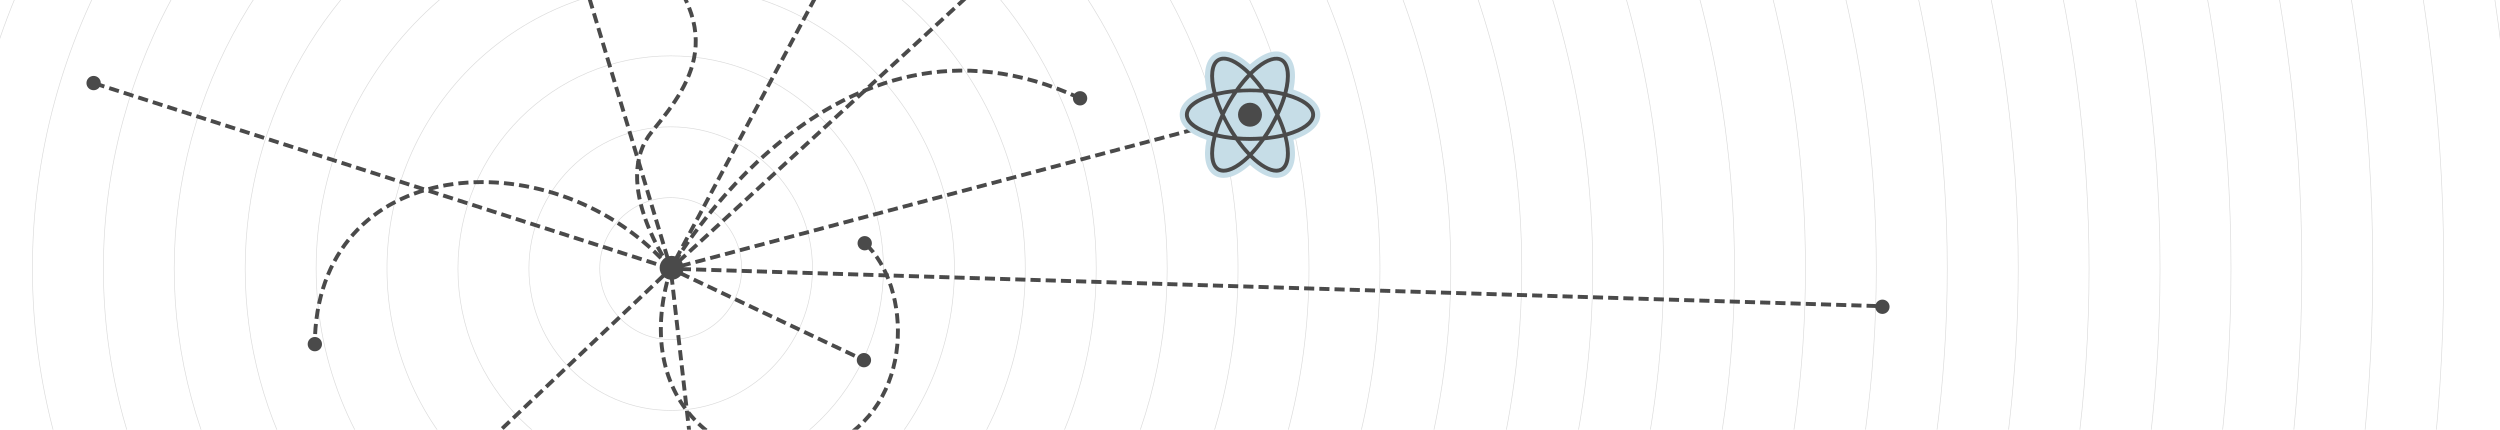 <?xml version="1.0" encoding="utf-8"?>
<!-- Generator: Adobe Illustrator 19.2.1, SVG Export Plug-In . SVG Version: 6.00 Build 0)  -->
<!DOCTYPE svg PUBLIC "-//W3C//DTD SVG 1.1//EN" "http://www.w3.org/Graphics/SVG/1.1/DTD/svg11.dtd">
<svg version="1.1" id="Layer_1" xmlns="http://www.w3.org/2000/svg" xmlns:xlink="http://www.w3.org/1999/xlink" x="0px" y="0px"
	 viewBox="0 0 1920 330" enable-background="new 0 0 1920 330" xml:space="preserve">
<g>
	<g>
		<g>
			<line fill="none" stroke="#4A4A4A" stroke-width="3" stroke-miterlimit="10" x1="515.1" y1="206.3" x2="512.3" y2="209"/>
			
				<line fill="none" stroke="#4A4A4A" stroke-width="3" stroke-miterlimit="10" stroke-dasharray="7.755,3.877" x1="509.5" y1="211.7" x2="240.8" y2="466.5"/>
		</g>
	</g>
	<g>
		<g>
			<line fill="none" stroke="#4A4A4A" stroke-width="3" stroke-miterlimit="10" x1="515.1" y1="206.3" x2="518.9" y2="205.3"/>
			
				<line fill="none" stroke="#4A4A4A" stroke-width="3" stroke-miterlimit="10" stroke-dasharray="7.846,3.923" x1="522.7" y1="204.3" x2="953" y2="89.8"/>
			<line fill="none" stroke="#4A4A4A" stroke-width="3" stroke-miterlimit="10" x1="954.9" y1="89.3" x2="958.6" y2="88.3"/>
		</g>
	</g>
	<g>
		<g>
			<line fill="none" stroke="#4A4A4A" stroke-width="3" stroke-miterlimit="10" x1="515.1" y1="206.3" x2="518.6" y2="208"/>
			
				<line fill="none" stroke="#4A4A4A" stroke-width="3" stroke-miterlimit="10" stroke-dasharray="7.819,3.909" x1="522.2" y1="209.7" x2="658.2" y2="274.1"/>
			<line fill="none" stroke="#4A4A4A" stroke-width="3" stroke-miterlimit="10" x1="660" y1="275" x2="663.5" y2="276.6"/>
		</g>
	</g>
	<g>
		<g>
			<line fill="none" stroke="#4A4A4A" stroke-width="3" stroke-miterlimit="10" x1="515.1" y1="206.3" x2="517" y2="202.9"/>
			
				<line fill="none" stroke="#4A4A4A" stroke-width="3" stroke-miterlimit="10" stroke-dasharray="7.724,3.862" x1="518.8" y1="199.5" x2="626.9" y2="-3.3"/>
		</g>
	</g>
	<g>
		<g>
			<line fill="none" stroke="#4A4A4A" stroke-width="3" stroke-miterlimit="10" x1="515.1" y1="206.3" x2="514" y2="202.6"/>
			
				<line fill="none" stroke="#4A4A4A" stroke-width="3" stroke-miterlimit="10" stroke-dasharray="7.878,3.939" x1="512.9" y1="198.8" x2="428.3" y2="-82.2"/>
		</g>
	</g>
	<g>
		<g>
			<line fill="none" stroke="#4A4A4A" stroke-width="3" stroke-miterlimit="10" x1="515.1" y1="206.3" x2="518" y2="203.7"/>
			
				<line fill="none" stroke="#4A4A4A" stroke-width="3" stroke-miterlimit="10" stroke-dasharray="7.783,3.892" x1="520.9" y1="201.1" x2="906.5" y2="-152.9"/>
		</g>
	</g>
	<g>
		<g>
			<path fill="none" stroke="#4A4A4A" stroke-width="3" stroke-miterlimit="10" stroke-dasharray="7.793,3.897" d="M540.3,427.7
				l-25.2-221.3c-86.7-100.2-267.1-90.7-273.2,52.1"/>
			<path fill="none" stroke="#4A4A4A" stroke-width="3" stroke-miterlimit="10" d="M241.9,260.4c0,1.3-0.1,2.6-0.1,3.9"/>
		</g>
	</g>
	<path fill="none" stroke="#4A4A4A" stroke-width="3" stroke-miterlimit="10" stroke-dasharray="7.81,3.905" d="M829.5,75.5
		c-190-89.2-314.3,130.8-314.3,130.8c-34.5,109.3,54.7,166.6,121.7,136s63.1-123,27.3-155.5"/>
	
		<line fill="none" stroke="#4A4A4A" stroke-width="3" stroke-miterlimit="10" stroke-dasharray="7.81,3.905" x1="515.1" y1="206.3" x2="71.9" y2="63.8"/>
	<path fill="none" stroke="#4A4A4A" stroke-width="3" stroke-miterlimit="10" stroke-dasharray="7.81,3.905" d="M515.1,206.3
		c0,0-46.9-65.7-14.3-105.4s63.1-83.3-19.5-156.2"/>
	<circle fill="#4A4A4A" cx="515.8" cy="205.7" r="9.2"/>
	<circle fill="#4A4A4A" cx="829.5" cy="75.5" r="5.5"/>
	<circle fill="#4A4A4A" cx="664.1" cy="186.8" r="5.5"/>
	<circle fill="#4A4A4A" cx="663.5" cy="276.6" r="5.5"/>
	<circle fill="#4A4A4A" cx="241.8" cy="264.3" r="5.5"/>
	<circle fill="#4A4A4A" cx="71.9" cy="63.8" r="5.5"/>
	<circle opacity="0.2" fill="none" stroke="#4A4A4A" stroke-width="0.5" stroke-miterlimit="10" cx="515.1" cy="206.3" r="108.9"/>
	<circle opacity="0.2" fill="none" stroke="#4A4A4A" stroke-width="0.5" stroke-miterlimit="10" cx="515.1" cy="206.3" r="1416.1"/>
	<circle opacity="0.2" fill="none" stroke="#4A4A4A" stroke-width="0.5" stroke-miterlimit="10" cx="515.1" cy="206.3" r="1361.7"/>
	<circle opacity="0.2" fill="none" stroke="#4A4A4A" stroke-width="0.5" stroke-miterlimit="10" cx="515.1" cy="206.3" r="1307.2"/>
	<circle opacity="0.2" fill="none" stroke="#4A4A4A" stroke-width="0.5" stroke-miterlimit="10" cx="515.1" cy="206.3" r="1252.7"/>
	<circle opacity="0.2" fill="none" stroke="#4A4A4A" stroke-width="0.5" stroke-miterlimit="10" cx="515.1" cy="206.3" r="1198.3"/>
	<circle opacity="0.2" fill="none" stroke="#4A4A4A" stroke-width="0.5" stroke-miterlimit="10" cx="515.1" cy="206.3" r="1143.8"/>
	<circle opacity="0.2" fill="none" stroke="#4A4A4A" stroke-width="0.5" stroke-miterlimit="10" cx="515.1" cy="206.3" r="1089.3"/>
	<circle opacity="0.2" fill="none" stroke="#4A4A4A" stroke-width="0.5" stroke-miterlimit="10" cx="515.1" cy="206.3" r="1034.9"/>
	<circle opacity="0.2" fill="none" stroke="#4A4A4A" stroke-width="0.5" stroke-miterlimit="10" cx="515.1" cy="206.3" r="980.4"/>
	<circle opacity="0.2" fill="none" stroke="#4A4A4A" stroke-width="0.5" stroke-miterlimit="10" cx="515.1" cy="206.3" r="925.9"/>
	<circle opacity="0.2" fill="none" stroke="#4A4A4A" stroke-width="0.5" stroke-miterlimit="10" cx="515.1" cy="206.3" r="871.5"/>
	<circle opacity="0.2" fill="none" stroke="#4A4A4A" stroke-width="0.5" stroke-miterlimit="10" cx="515.1" cy="206.3" r="817"/>
	<circle opacity="0.2" fill="none" stroke="#4A4A4A" stroke-width="0.5" stroke-miterlimit="10" cx="515.1" cy="206.3" r="54.5"/>
	<circle opacity="0.2" fill="none" stroke="#4A4A4A" stroke-width="0.5" stroke-miterlimit="10" cx="515.1" cy="206.3" r="272.3"/>
	<circle opacity="0.2" fill="none" stroke="#4A4A4A" stroke-width="0.5" stroke-miterlimit="10" cx="515.1" cy="206.3" r="217.9"/>
	<circle opacity="0.2" fill="none" stroke="#4A4A4A" stroke-width="0.5" stroke-miterlimit="10" cx="515.1" cy="206.3" r="163.4"/>
	<circle opacity="0.2" fill="none" stroke="#4A4A4A" stroke-width="0.5" stroke-miterlimit="10" cx="515.1" cy="206.3" r="762.5"/>
	<circle opacity="0.2" fill="none" stroke="#4A4A4A" stroke-width="0.5" stroke-miterlimit="10" cx="515.1" cy="206.3" r="708.1"/>
	<circle opacity="0.2" fill="none" stroke="#4A4A4A" stroke-width="0.5" stroke-miterlimit="10" cx="515.1" cy="206.3" r="653.6"/>
	<circle opacity="0.2" fill="none" stroke="#4A4A4A" stroke-width="0.5" stroke-miterlimit="10" cx="515.1" cy="206.3" r="599.1"/>
	<circle opacity="0.2" fill="none" stroke="#4A4A4A" stroke-width="0.5" stroke-miterlimit="10" cx="515.1" cy="206.3" r="544.7"/>
	<circle opacity="0.2" fill="none" stroke="#4A4A4A" stroke-width="0.5" stroke-miterlimit="10" cx="515.1" cy="206.3" r="490.2"/>
	<circle opacity="0.2" fill="none" stroke="#4A4A4A" stroke-width="0.5" stroke-miterlimit="10" cx="515.1" cy="206.3" r="435.7"/>
	<circle opacity="0.2" fill="none" stroke="#4A4A4A" stroke-width="0.5" stroke-miterlimit="10" cx="515.1" cy="206.3" r="381.3"/>
	<circle opacity="0.2" fill="none" stroke="#4A4A4A" stroke-width="0.5" stroke-miterlimit="10" cx="515.1" cy="206.3" r="326.8"/>
	<g>
		<g>
			<line fill="none" stroke="#4A4A4A" stroke-width="3" stroke-miterlimit="10" x1="515.1" y1="206.3" x2="519" y2="206.5"/>
			
				<line fill="none" stroke="#4A4A4A" stroke-width="3" stroke-miterlimit="10" stroke-dasharray="7.787,3.893" x1="522.9" y1="206.6" x2="1443.3" y2="235.1"/>
			<line fill="none" stroke="#4A4A4A" stroke-width="3" stroke-miterlimit="10" x1="1445.2" y1="235.2" x2="1449.1" y2="235.3"/>
		</g>
	</g>
</g>
<g>
	<g>
		<g>
			<path fill="#C6DDE7" d="M980.2,134.6c-5.7,0-12.9-3.7-20.2-10.6c-7.4,6.8-14.5,10.6-20.2,10.6c-2.1,0-4.1-0.5-5.8-1.5
				c-6.4-3.7-8.2-13.5-5.1-27.1c-13.3-4.1-20.9-10.6-20.9-18c0-7.4,7.6-13.9,20.9-18c-3.1-13.6-1.3-23.4,5.1-27.1
				c1.7-1,3.7-1.5,5.8-1.5c4.8,0,10.6,2.6,16.6,7.5c1.2,0.9,2.3,2,3.5,3.1c1.2-1.1,2.4-2.2,3.5-3.1c6.1-4.9,11.8-7.5,16.6-7.5
				c2.1,0,4.1,0.5,5.8,1.5c6.4,3.7,8.2,13.5,5.1,27.1c13.3,4.1,20.9,10.6,20.9,18s-7.6,13.9-20.9,18c3.1,13.6,1.3,23.4-5.1,27.1
				C984.3,134.1,982.4,134.6,980.2,134.6L980.2,134.6z"/>
			<path fill="#C6DDE7" d="M939.8,43.5c4.3,0,9.6,2.4,15.4,7.1c1.6,1.3,3.2,2.7,4.8,4.3c1.6-1.6,3.2-3,4.8-4.3
				c5.8-4.7,11.1-7.1,15.4-7.1c1.8,0,3.4,0.4,4.8,1.2c6,3.5,7.1,13.7,3.7,26.7c13,3.6,21.3,9.6,21.3,16.6c0,7-8.3,13-21.3,16.6
				c3.4,13,2.3,23.2-3.7,26.7c-1.4,0.8-3,1.2-4.8,1.2c0,0,0,0,0,0c-5.7,0-12.9-4.2-20.2-11.4c-7.3,7.2-14.6,11.4-20.2,11.4
				c-1.7,0-3.3-0.4-4.8-1.2c-6-3.5-7.1-13.7-3.7-26.7C918.3,101,910,95,910,88.1c0-7,8.3-13,21.3-16.6c-3.4-13-2.3-23.2,3.7-26.7
				C936.4,43.9,938,43.5,939.8,43.5 M939.8,39.5L939.8,39.5c-2.5,0-4.8,0.6-6.8,1.8c-6.9,4-9.2,13.9-6.4,27.5
				C913.4,73.1,906,80.1,906,88.1c0,8,7.4,14.9,20.6,19.3c-2.8,13.6-0.5,23.5,6.4,27.5c2,1.2,4.3,1.7,6.8,1.7
				c7.2,0,14.6-4.9,20.2-9.9c5.6,5,13,9.9,20.2,9.9c2.5,0,4.8-0.6,6.8-1.7c6.9-4,9.2-13.9,6.4-27.5c13.1-4.4,20.6-11.3,20.6-19.3
				c0-8-7.4-14.9-20.6-19.3c2.8-13.6,0.5-23.5-6.4-27.5c-2-1.2-4.3-1.8-6.8-1.8c-5.3,0-11.4,2.7-17.9,8c-0.8,0.6-1.5,1.3-2.3,1.9
				c-0.8-0.7-1.5-1.3-2.3-1.9C951.2,42.2,945.2,39.5,939.8,39.5L939.8,39.5z"/>
		</g>
	</g>
	<g>
		<circle fill="#4A4A4A" cx="960" cy="88.1" r="9.2"/>
		<path fill="#4A4A4A" d="M1010,88.1c0-7-8.3-13-21.3-16.6c3.4-13,2.3-23.2-3.7-26.7c-4.9-2.8-12.1-0.7-20.2,5.8
			c-1.6,1.3-3.2,2.7-4.8,4.3c-1.6-1.6-3.2-3-4.8-4.3c-8.1-6.6-15.3-8.7-20.2-5.8c-6,3.5-7.1,13.7-3.7,26.7
			c-13,3.6-21.3,9.6-21.3,16.6c0,7,8.3,13,21.3,16.6c-3.4,13-2.3,23.2,3.7,26.7c1.4,0.8,3,1.2,4.8,1.2c5.7,0,12.9-4.2,20.2-11.4
			c7.3,7.2,14.6,11.4,20.2,11.4c1.7,0,3.4-0.4,4.8-1.2c6-3.5,7.1-13.7,3.7-26.7C1001.7,101,1010,95,1010,88.1z M966.7,52.9
			c7-5.7,13.2-7.7,16.8-5.6c4.4,2.5,5.4,11.4,2.3,23.4c-4.4-1.1-9.3-1.8-14.5-2.3c-3-4.2-6.1-8-9.2-11.4
			C963.6,55.5,965.1,54.2,966.7,52.9z M974.9,96.6c-1.7,2.9-3.4,5.7-5.2,8.2c-3.1,0.2-6.3,0.4-9.7,0.4c-3.4,0-6.6-0.1-9.7-0.4
			c-1.8-2.6-3.5-5.3-5.2-8.2c-1.7-2.9-3.2-5.8-4.5-8.6c1.3-2.8,2.8-5.7,4.5-8.6c1.6-2.9,3.4-5.6,5.2-8.2c3.1-0.2,6.3-0.4,9.7-0.4
			c3.4,0,6.6,0.1,9.7,0.4c1.8,2.6,3.5,5.4,5.2,8.2c1.7,2.9,3.2,5.8,4.5,8.6C978,90.9,976.5,93.7,974.9,96.6z M981,91.6
			c1.7,3.8,3,7.5,4.1,11c-3.5,0.8-7.4,1.5-11.5,2c1.3-2,2.7-4.2,3.9-6.4C978.7,95.9,979.9,93.7,981,91.6z M960,117
			c-2.5-2.6-5-5.6-7.5-9c2.4,0.1,4.9,0.2,7.5,0.2c2.5,0,5-0.1,7.5-0.2C965,111.4,962.5,114.4,960,117z M946.5,104.5
			c-4.2-0.5-8-1.1-11.5-2c1-3.4,2.4-7.1,4.1-11c1.1,2.2,2.3,4.4,3.5,6.6C943.8,100.3,945.1,102.5,946.5,104.5z M939,84.6
			c-1.7-3.8-3-7.5-4.1-11c3.5-0.8,7.4-1.5,11.5-2c-1.3,2.1-2.7,4.2-3.9,6.4C941.3,80.2,940.1,82.4,939,84.6z M960,59.2
			c2.5,2.7,5,5.7,7.5,9c-2.4-0.1-4.9-0.2-7.5-0.2c-2.5,0-5,0.1-7.5,0.2C955,64.9,957.5,61.9,960,59.2z M977.4,78
			c-1.3-2.2-2.6-4.3-3.9-6.4c4.2,0.5,8,1.1,11.5,2c-1,3.4-2.4,7.1-4.1,11C979.9,82.4,978.7,80.2,977.4,78z M936.5,47.3
			c3.7-2.1,9.8-0.1,16.8,5.6c1.5,1.2,3.1,2.6,4.6,4.1c-3.2,3.3-6.3,7.2-9.2,11.4c-5.2,0.5-10.1,1.3-14.5,2.3
			C931.1,58.7,932.1,49.9,936.5,47.3z M913,88.1c0-5.1,7.1-10.4,19.1-13.7c1.3,4.4,3.1,9,5.3,13.7c-2.2,4.7-4,9.4-5.3,13.7
			C920.1,98.4,913,93.1,913,88.1z M936.5,128.8c-4.4-2.5-5.4-11.4-2.3-23.4c4.4,1.1,9.3,1.8,14.5,2.3c3,4.3,6.1,8.1,9.3,11.4
			C949,127.8,940.9,131.3,936.5,128.8z M983.5,128.8c-0.9,0.5-2,0.8-3.3,0.8c-4.6,0-11.1-3.6-18.1-10.5c3.1-3.3,6.2-7.1,9.3-11.4
			c5.2-0.5,10.1-1.3,14.5-2.3C988.9,117.4,987.9,126.2,983.5,128.8z M987.9,101.8c-1.3-4.4-3.1-9-5.3-13.7c2.2-4.7,4-9.4,5.3-13.7
			c12,3.3,19.1,8.6,19.1,13.7S999.9,98.4,987.9,101.8z"/>
	</g>
</g>
<circle fill="#4A4A4A" cx="1445.7" cy="235.6" r="5.5"/>
</svg>
